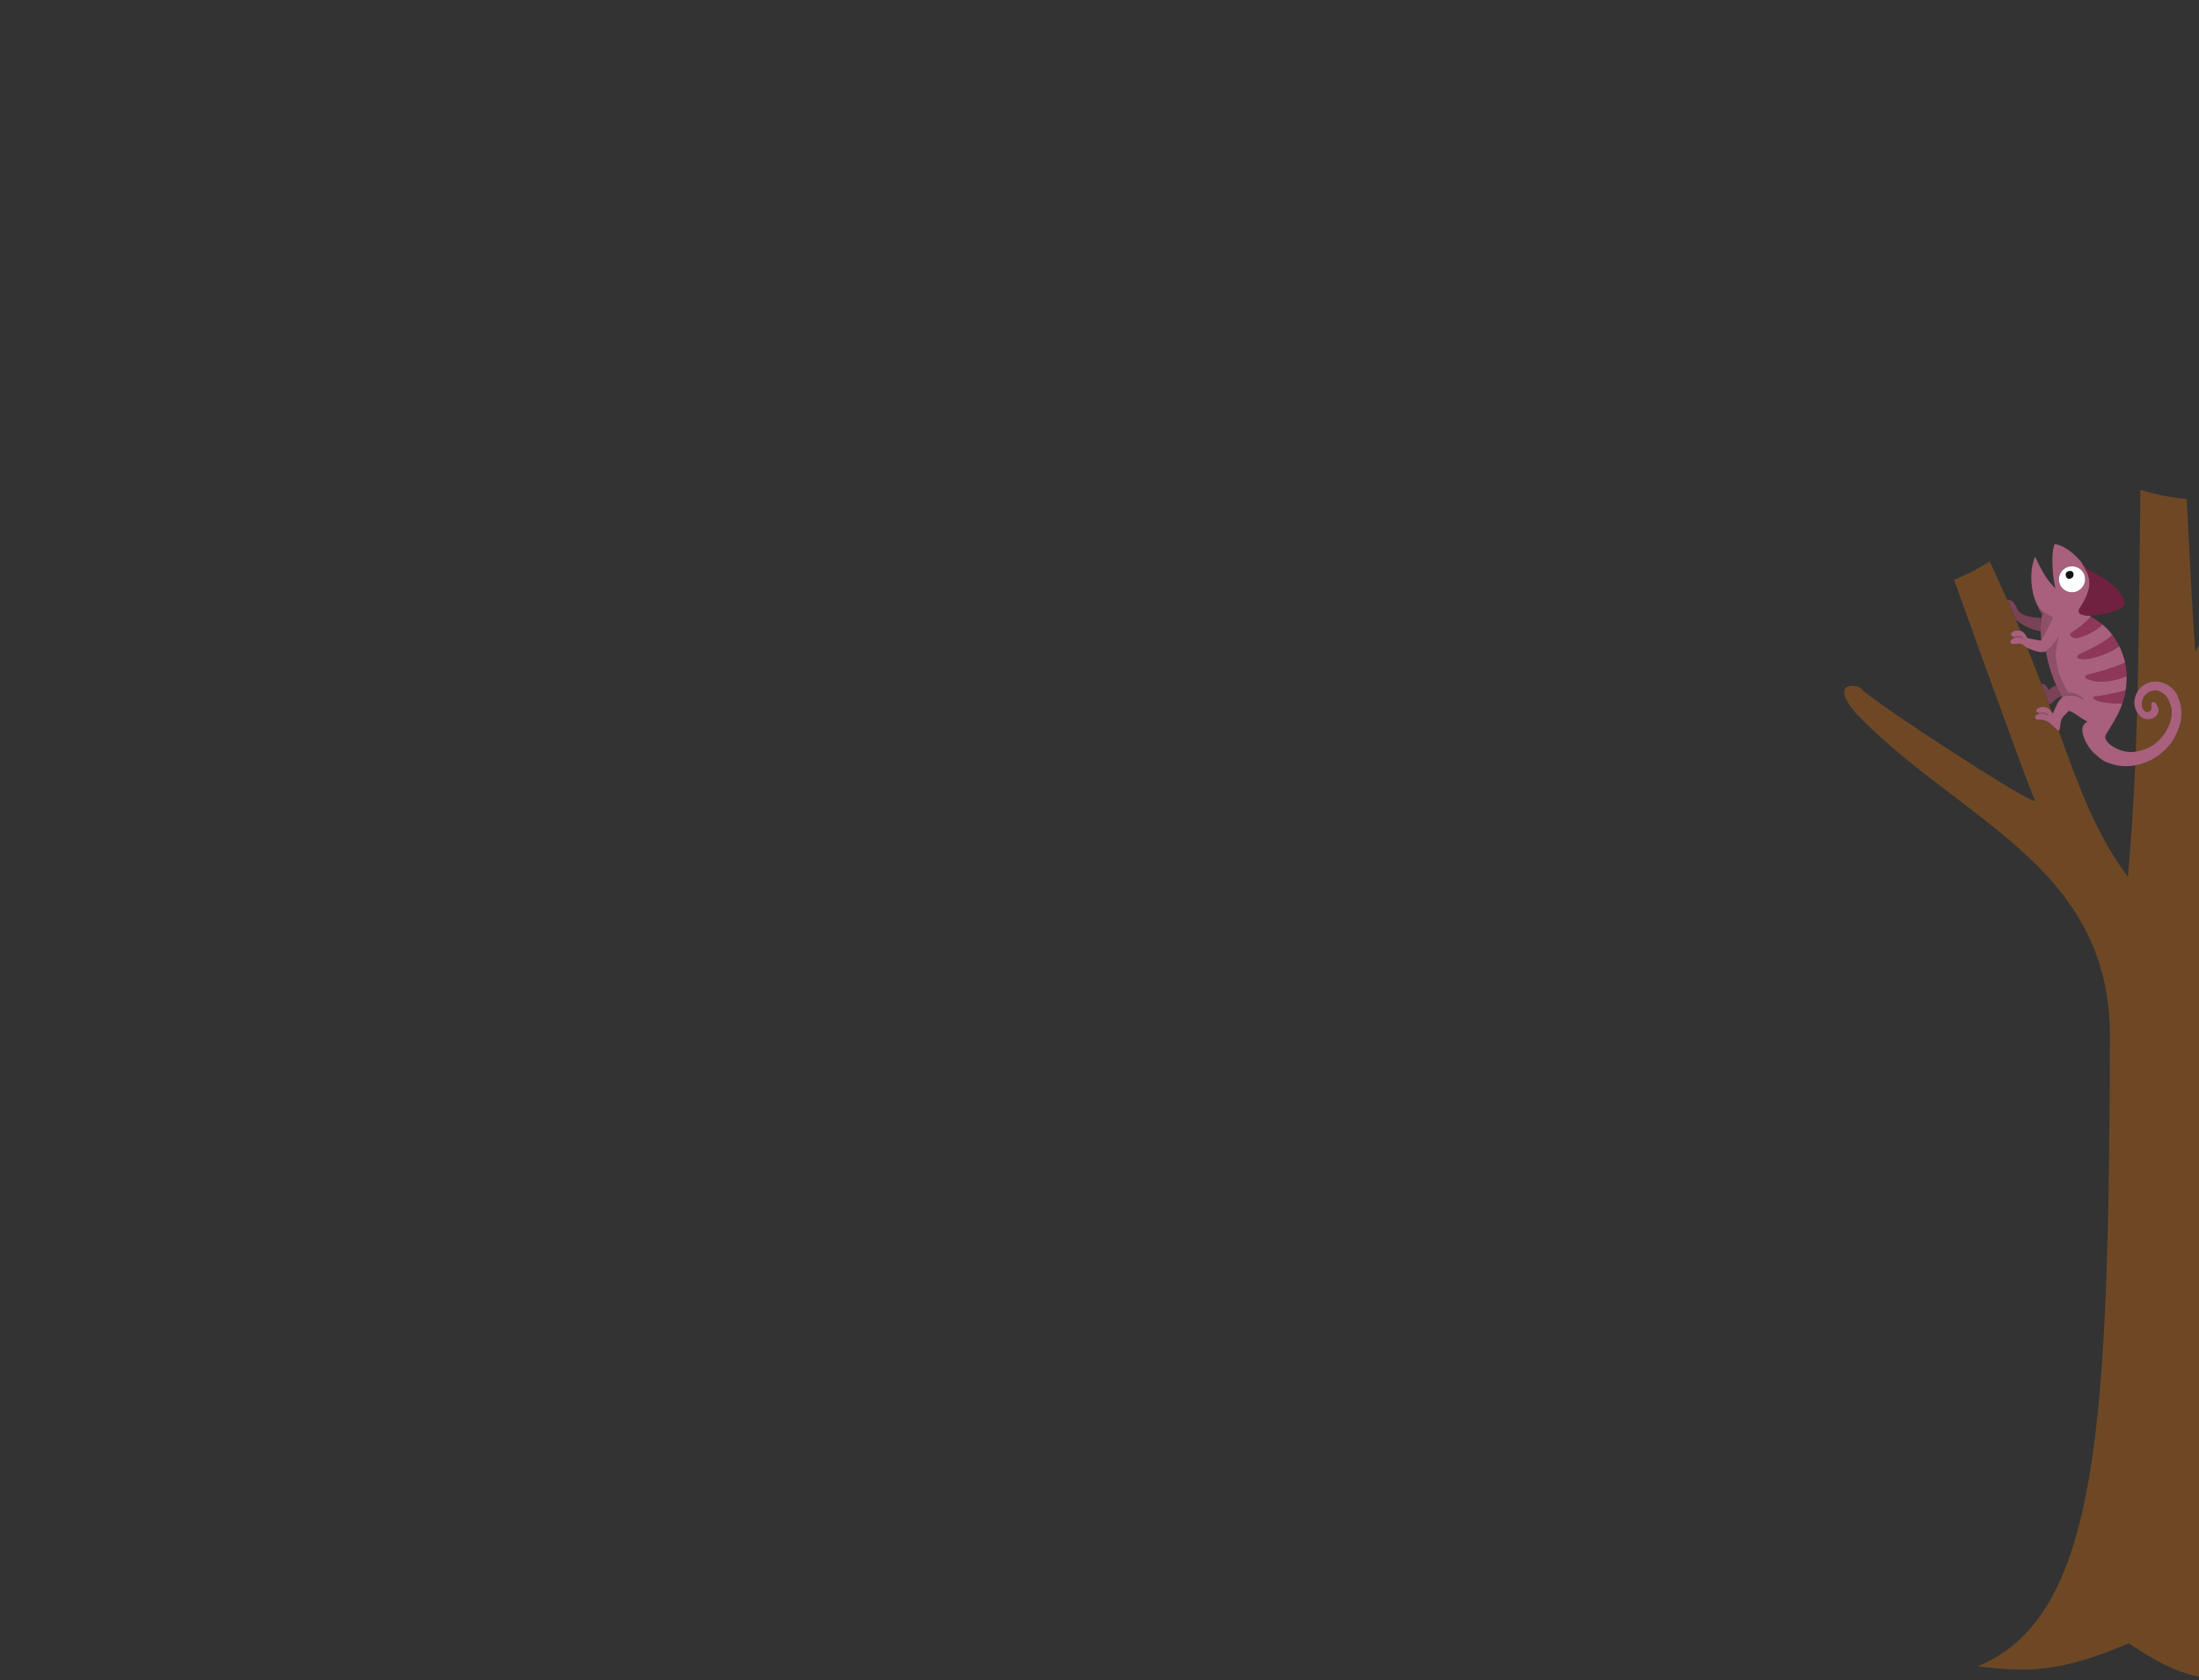 <svg width="1483" height="1133" viewBox="0 0 1483 1133" fill="none" xmlns="http://www.w3.org/2000/svg">
<rect x="0" y="0" width="1483" height="1133" fill="#333333" stroke="none"/>
<g clip-path="url(#clip0_33_42)">
<path d="M1381.78 465.345C1378.98 460.808 1378.31 461.214 1376.72 461.347C1377.04 462.21 1377.37 463.07 1377.69 463.928C1377.84 464.333 1377.99 464.738 1378.14 465.142C1379.38 468.441 1380.59 471.699 1381.78 474.89C1384.39 475.246 1384.22 471.834 1390.27 469.49C1389.16 467.723 1387.91 465.144 1386.66 462.213C1383.84 463.38 1383.5 463.539 1381.78 465.345Z" fill="#7A4257"/>
<path d="M1388.32 429.759C1386.11 432.971 1382.02 438.384 1379.65 439.305C1381.31 447.894 1383.24 454.16 1386.66 462.213C1387.91 465.144 1389.16 467.723 1390.27 469.49C1390.43 469.742 1390.59 469.977 1390.74 470.194C1392.34 468.932 1399.17 467.281 1405.62 472.303C1404.17 470.428 1399.95 466.803 1394.68 467.302C1386.69 453.975 1384.07 442.009 1388.32 429.759Z" fill="#904F68"/>
<path d="M1373.72 407.623C1373.82 407.902 1375.63 412.345 1377.35 414.088C1377.19 414.754 1377 415.7 1376.83 416.86C1376.49 419.159 1376.19 422.3 1376.23 425.768C1376.25 427.606 1376.36 429.536 1376.62 431.482C1379.25 426.795 1384.15 417.32 1384.26 416.792C1384.36 416.324 1383.4 415.799 1381.99 415.029C1379.49 413.667 1375.59 411.542 1373.72 407.623Z" fill="#904F68"/>
<path d="M1364.41 431.016C1363.07 429.037 1362.5 428.541 1359.15 429.275C1357.7 429.593 1356.81 429.197 1356.45 428.553C1357.04 429.74 1358.23 430.087 1358.75 430.112C1360.7 429.316 1362.48 429.23 1364.41 431.016Z" fill="#904F68"/>
<path d="M1424.46 428.052C1421.44 432.345 1407.07 439.072 1403.35 440.811C1403.09 440.933 1402.89 441.031 1402.74 441.101C1402.71 441.113 1402.69 441.124 1402.67 441.135C1402.58 441.178 1402.52 441.207 1402.49 441.222C1401.89 441.559 1398.98 443.759 1403.4 444.403C1410.81 445.482 1425.45 439.367 1429.15 435.635C1427.81 432.962 1426.23 430.402 1424.46 428.052Z" fill="#8F3759"/>
<path d="M1433.72 449.979C1433.59 448.968 1433.4 447.948 1433.18 446.926C1425.66 450.332 1411.77 454.256 1408.56 454.856C1405.36 455.455 1405.77 457.44 1408.79 458.302C1417 461.741 1429.14 458.213 1434.18 456.019C1434.15 453.962 1433.99 451.963 1433.72 449.979Z" fill="#8F3759"/>
<path d="M1433.53 465.591C1426.98 467.482 1414.82 469.704 1413.2 469.687C1411.59 469.669 1410.7 470.494 1413.22 472.01C1415.74 473.526 1424.15 474.761 1431.38 474.293C1432.38 471.389 1433.08 468.538 1433.53 465.591Z" fill="#8F3759"/>
<path fill-rule="evenodd" clip-rule="evenodd" d="M1358.33 434.393C1358.33 434.393 1358.32 434.393 1358.33 434.393Z" fill="#A8607C"/>
<path d="M1362.25 413.232C1359.52 410.536 1359.5 404.974 1353.77 404.43C1355.72 408.987 1357.6 413.451 1359.42 417.827C1359.44 417.886 1359.47 417.946 1359.49 418.005C1359.49 418.013 1359.5 418.02 1359.5 418.027C1367.05 423.69 1369.97 424.367 1376.23 425.768C1376.19 422.3 1376.49 419.159 1376.83 416.86C1370.85 416.605 1366.02 415.707 1362.25 413.232Z" fill="#7A4257"/>
<path d="M1614.32 538.558C1632.98 510.29 1654.78 470.674 1677.24 420.639C1668.52 417.411 1660.25 413.336 1652.56 408.522C1629.58 457.844 1610.36 498.229 1583.01 531.562C1561.11 558.242 1533.22 582.615 1491.99 609.185C1488.58 568.438 1488.84 542.605 1490.97 504.171C1491.27 498.641 1491.61 492.851 1491.99 486.717C1517.01 422.787 1532.01 382.267 1550.37 324.426C1541.74 328.258 1532.6 331.304 1523.06 333.463C1508.32 377.224 1496.87 410.444 1480.49 439.57C1478.5 411.752 1477.28 387.43 1475.68 355.452C1475.38 349.45 1475.07 343.178 1474.73 336.563C1463.91 335.56 1453.46 333.437 1443.52 330.326C1443.3 346.664 1443.12 362.186 1442.95 377.01L1442.95 377.054C1442.57 409.783 1442.23 439.11 1441.61 466.304C1442.38 465.017 1443.32 463.928 1444.51 462.927C1450.36 457.994 1459.04 458.617 1465.15 464.414C1467.14 466.325 1468.32 468.26 1469.54 471.645C1470 472.927 1470.51 474.61 1470.67 475.385C1471.25 478.326 1471.31 482.767 1470.83 485.75C1470.24 489.382 1468.38 494.281 1466.09 498.19C1462.68 504.006 1457.45 508.943 1450.96 512.436C1449.25 513.353 1444.88 515.047 1442.99 515.521C1441.98 515.772 1440.98 515.984 1439.99 516.156C1438.89 541.185 1437.33 565.608 1435.04 591.361C1413.74 562.767 1402.4 531.814 1388.32 492.798C1387.6 492.581 1386.72 491.707 1385.62 490.629C1383.17 488.208 1379.66 484.758 1374.67 485.412C1371.26 485.047 1372.52 482.485 1373.5 482.011C1374.45 481.552 1375.28 481.279 1376.05 481.166C1375.73 481.202 1374.94 480.948 1374.57 480.81L1374.55 480.803C1373.28 480.327 1372.24 478.852 1374.42 477.639C1376.4 476.538 1379.03 476.117 1381.45 477.794C1382.24 478.339 1383 479.105 1383.72 480.141C1383.08 478.407 1382.44 476.657 1381.78 474.89C1380.59 471.699 1379.38 468.441 1378.14 465.142C1374.78 456.218 1371.17 446.876 1367.25 437.063C1367.25 437.063 1366.78 436.925 1364.56 435.135C1363 433.877 1361.81 434.009 1359.45 434.273C1359.34 434.284 1359.24 434.296 1359.13 434.308C1359 434.323 1358.86 434.338 1358.72 434.352C1358.62 434.364 1358.51 434.375 1358.4 434.386C1358.39 434.388 1358.37 434.389 1358.36 434.39C1358.33 434.392 1358.31 434.394 1358.29 434.396C1358.26 434.399 1358.23 434.401 1358.2 434.403C1358.18 434.404 1358.15 434.405 1358.13 434.406C1358.11 434.407 1358.1 434.408 1358.08 434.409C1358.06 434.409 1358.05 434.41 1358.03 434.41C1358.01 434.411 1357.98 434.412 1357.95 434.412C1357.92 434.412 1357.89 434.412 1357.86 434.412C1355.52 434.389 1355.03 432.487 1356.68 431.199C1356.87 431.052 1357.08 430.913 1357.33 430.786C1357.81 430.531 1358.29 430.302 1358.75 430.112C1358.23 430.087 1357.04 429.74 1356.45 428.553C1355.99 427.707 1356.45 426.434 1357.8 425.783C1359.59 425.088 1361.16 424.956 1362.52 425.347C1361.53 422.935 1360.52 420.495 1359.5 418.027L1359.49 418.005L1359.42 417.827C1355.87 409.293 1351.86 400.537 1347.67 391.375C1345.76 387.191 1343.81 382.922 1341.84 378.55C1334.39 383.458 1326.35 387.647 1317.84 391.008C1327.37 417.716 1343.01 461.003 1354.93 493.615C1363.87 518.106 1370.95 537.049 1372.33 539.614C1373.92 542.565 1356.94 532.67 1335.43 519.13C1302.43 498.37 1258.77 469.039 1254.97 464.293C1252.67 461.419 1233.11 459.119 1251.52 480.967C1272.01 502.289 1295.15 519.884 1317.65 536.989L1318.24 537.436C1372.56 578.743 1422.96 617.35 1422.96 698.88C1422.02 958.654 1416.27 1089.83 1333.78 1123.78C1369.04 1128.09 1390.09 1127.54 1435.61 1108.26C1462.72 1126.32 1478.67 1133.42 1510.4 1132.98C1503.79 1119.41 1501.71 1113.19 1505.22 1108.26C1559.68 1127.61 1571.35 1127.32 1578.29 1118.61C1508.97 1089.49 1504.63 966.09 1499.47 741.428C1502.34 669.632 1521.01 649.532 1552.7 615.408C1569.66 597.156 1590.34 574.891 1614.32 538.558Z" fill="#6E4825"/>
<path d="M1375.69 480.922C1375.35 480.999 1374.95 480.95 1374.57 480.81C1374.94 480.948 1375.73 481.202 1376.05 481.166C1377.9 480.893 1379.45 481.536 1381.68 482.698C1381.55 482.588 1381.42 482.48 1381.3 482.376L1381.25 482.332C1379.86 481.146 1378.96 480.378 1375.69 480.922Z" fill="#904F68"/>
<path d="M1441.26 480.447C1441.01 489.47 1440.72 498.271 1440.38 506.901C1443.33 506.382 1447.07 505.232 1449.25 504.1C1453.94 501.674 1458.18 497.573 1460.93 492.798C1461.96 491.017 1463.29 487.98 1463.76 486.335C1464.67 483.138 1464.81 479.356 1464.14 476.547C1463.7 474.742 1462.29 471.527 1461.39 470.285C1459.26 467.319 1455.88 465.465 1452.93 465.658C1451.21 465.779 1449.1 466.644 1447.73 467.819C1446.42 468.935 1445.64 470.039 1445.02 471.629C1443.87 474.582 1444.34 477.709 1446.19 479.37C1447.02 480.094 1447.78 480.328 1448.7 480.118C1450.14 479.803 1451.15 478.431 1450.97 477.069C1450.65 474.575 1450.77 473.967 1451.64 473.484C1452.13 473.214 1452.27 473.207 1452.76 473.421C1453.69 473.846 1454.65 475.114 1455.32 476.832C1455.83 478.207 1455.87 478.371 1455.76 479.31C1455.49 481.747 1453.98 483.617 1451.49 484.58C1447.54 486.109 1443.61 484.472 1441.26 480.447Z" fill="#6E4825"/>
<path d="M1410.07 415.793C1407.25 419.699 1399.07 425.355 1397.42 426.478C1395.76 427.6 1395.4 428.946 1398.85 430.179C1402.31 431.413 1415.84 424.647 1417.69 421.038C1415.2 419.053 1412.3 417.085 1410.07 415.793Z" fill="#8F3759"/>
<path fill-rule="evenodd" clip-rule="evenodd" d="M1385.67 394.569C1385.81 395.269 1386.01 396.116 1386.17 396.789C1385.9 396.514 1385.63 396.24 1385.35 395.966C1384.55 395.145 1383.57 394.099 1382.85 393.253C1379.4 389.176 1376.72 384.442 1372.44 375.503C1368.97 383.353 1368.75 397.254 1373.72 407.623C1375.59 411.542 1379.49 413.667 1381.99 415.029C1383.4 415.799 1384.36 416.324 1384.26 416.792C1384.15 417.32 1379.25 426.795 1376.62 431.482L1376.36 432.063C1375.16 431.839 1374.23 431.68 1373.4 431.538C1371.5 431.214 1370.09 430.973 1367.07 430.224C1366.05 427.738 1364.66 426.115 1362.86 425.459C1362.75 425.418 1362.63 425.381 1362.52 425.347C1361.16 424.956 1359.59 425.088 1357.8 425.783C1356.45 426.434 1355.99 427.707 1356.45 428.553C1356.81 429.197 1357.7 429.593 1359.15 429.275C1362.5 428.541 1363.07 429.037 1364.41 431.016C1362.48 429.23 1360.7 429.316 1358.75 430.112C1358.29 430.302 1357.81 430.531 1357.33 430.786C1357.08 430.913 1356.87 431.052 1356.68 431.199C1355.03 432.487 1355.52 434.389 1357.86 434.412C1357.89 434.412 1357.92 434.412 1357.95 434.412C1357.98 434.412 1358.01 434.411 1358.03 434.41L1358.08 434.409L1358.13 434.406C1358.15 434.405 1358.18 434.404 1358.2 434.403C1358.23 434.401 1358.26 434.399 1358.29 434.396C1358.31 434.394 1358.33 434.392 1358.36 434.39L1358.4 434.386C1358.51 434.375 1358.62 434.364 1358.72 434.352C1358.86 434.338 1359 434.323 1359.13 434.308L1359.45 434.273C1361.81 434.009 1363 433.877 1364.56 435.135C1366.78 436.925 1367.25 437.063 1367.25 437.063C1373.37 439.431 1376.5 440.522 1379.65 439.305C1382.02 438.384 1386.11 432.971 1388.32 429.759C1384.07 442.009 1386.69 453.975 1394.68 467.302C1399.95 466.803 1404.17 470.428 1405.62 472.303C1399.17 467.281 1392.34 468.932 1390.74 470.194C1388.06 472.836 1387.13 474.707 1384.44 481.309C1384.21 480.887 1383.97 480.498 1383.72 480.141C1383 479.105 1382.24 478.339 1381.45 477.794C1379.03 476.117 1376.4 476.538 1374.42 477.639C1372.24 478.852 1373.28 480.327 1374.55 480.803L1374.57 480.81C1374.95 480.95 1375.35 480.999 1375.69 480.922C1378.96 480.378 1379.86 481.146 1381.25 482.332L1381.3 482.376C1381.42 482.48 1381.55 482.588 1381.68 482.698C1379.45 481.536 1377.9 480.893 1376.05 481.166C1375.28 481.279 1374.45 481.552 1373.5 482.011C1372.52 482.485 1371.26 485.047 1374.67 485.412C1379.66 484.758 1383.17 488.208 1385.62 490.629C1386.72 491.707 1387.6 492.581 1388.32 492.798C1389.07 492.589 1389.19 491.421 1389.35 489.858C1389.54 488.01 1389.78 485.611 1391.19 483.594C1391.69 482.954 1392.38 482.287 1393.02 481.662C1393.89 480.821 1394.67 480.055 1394.84 479.53C1395.05 479.576 1395.14 479.576 1395.25 479.577L1395.29 479.577L1395.3 479.577L1395.32 479.577L1395.34 479.578C1396.79 479.617 1399.13 481.201 1401.76 482.983C1403.7 484.298 1405.81 485.72 1407.83 486.71C1401 489.559 1405.56 499.745 1409.78 505.231C1410.52 506.194 1411.26 507.012 1411.91 507.62C1417.59 512.866 1419.35 513.643 1422.14 514.519C1427.47 516.73 1433.54 517.277 1439.99 516.156C1440.98 515.984 1441.98 515.772 1442.99 515.521C1444.88 515.047 1449.25 513.353 1450.96 512.436C1457.45 508.943 1462.68 504.006 1466.09 498.19C1468.38 494.281 1470.24 489.382 1470.83 485.75C1471.31 482.767 1471.25 478.326 1470.67 475.385C1470.51 474.61 1470 472.927 1469.54 471.645C1468.32 468.26 1467.14 466.325 1465.15 464.414C1459.04 458.617 1450.36 457.994 1444.51 462.927C1443.32 463.928 1442.38 465.017 1441.61 466.304C1441.32 466.783 1441.06 467.289 1440.82 467.828C1439.03 471.764 1438.96 475.567 1440.61 479.201C1440.81 479.639 1441.03 480.054 1441.26 480.447C1443.61 484.472 1447.54 486.109 1451.49 484.58C1453.98 483.617 1455.49 481.747 1455.76 479.31C1455.87 478.371 1455.83 478.207 1455.32 476.832C1454.65 475.114 1453.69 473.846 1452.76 473.421C1452.27 473.207 1452.13 473.214 1451.64 473.484C1450.77 473.967 1450.65 474.575 1450.97 477.069C1451.15 478.431 1450.14 479.803 1448.7 480.118C1447.78 480.328 1447.02 480.094 1446.19 479.37C1444.34 477.709 1443.87 474.582 1445.02 471.629C1445.64 470.039 1446.42 468.935 1447.73 467.819C1449.1 466.644 1451.21 465.779 1452.93 465.658C1455.88 465.465 1459.26 467.319 1461.39 470.285C1462.29 471.527 1463.7 474.742 1464.14 476.547C1464.81 479.356 1464.67 483.138 1463.76 486.335C1463.29 487.98 1461.96 491.017 1460.93 492.798C1458.18 497.573 1453.94 501.674 1449.25 504.1C1447.07 505.232 1443.33 506.382 1440.38 506.901C1439.55 507.047 1438.77 507.144 1438.12 507.175C1433.68 507.383 1428.67 505.949 1424.58 503.275C1421.75 501.433 1420.03 499.273 1419.77 497.25C1419.66 496.345 1420.17 495.329 1422.71 491.356C1426.81 484.925 1429.58 479.524 1431.38 474.293C1424.15 474.761 1415.74 473.526 1413.22 472.01C1410.7 470.494 1411.59 469.669 1413.2 469.687C1414.82 469.704 1426.98 467.482 1433.53 465.591C1433.68 464.623 1433.8 463.646 1433.89 462.653C1434.12 460.348 1434.22 458.152 1434.18 456.019C1429.14 458.213 1417 461.741 1408.79 458.302C1405.77 457.44 1405.36 455.455 1408.56 454.856C1411.77 454.256 1425.66 450.332 1433.18 446.926C1432.36 443.12 1430.98 439.274 1429.15 435.635C1425.45 439.367 1410.81 445.482 1403.4 444.403C1398.98 443.759 1401.89 441.559 1402.49 441.222C1402.52 441.207 1402.58 441.178 1402.67 441.135L1402.74 441.101C1402.89 441.031 1403.09 440.933 1403.35 440.811C1407.07 439.072 1421.44 432.345 1424.46 428.052C1423.41 426.656 1422.3 425.335 1421.12 424.109C1420.2 423.146 1419 422.089 1417.69 421.038C1415.84 424.647 1402.31 431.413 1398.85 430.179C1395.4 428.946 1395.76 427.6 1397.42 426.478C1399.07 425.355 1407.25 419.699 1410.07 415.793C1409.52 415.492 1409.24 415.326 1409.02 415.195L1408.98 415.174C1407.64 415.207 1406.63 415.15 1406.21 414.987C1402.94 414.403 1401.75 413.684 1402.04 411.522C1402.07 411.317 1402.11 411.099 1402.17 410.867C1412.54 395.175 1409.96 389.074 1403.42 378.807C1399.35 374.022 1394.92 370.441 1390.56 368.4C1389.05 367.684 1386.91 367.023 1386.13 367.013C1385.59 367.002 1385.59 367.022 1385.33 367.753C1383.56 372.871 1383.76 384.583 1385.67 394.569ZM1389.14 393.969C1390.95 398.462 1396.08 400.631 1400.61 398.815C1405.15 396.999 1407.36 391.884 1405.56 387.392C1403.76 382.899 1398.62 380.73 1394.09 382.546C1389.56 384.362 1387.34 389.477 1389.14 393.969Z" fill="#A8607C"/>
<path d="M1408.98 415.174C1411.42 415.113 1414.95 414.752 1417.98 414.191C1421.4 413.565 1423.74 412.951 1426.59 411.923C1430.21 410.615 1431.9 409.423 1432.44 407.801C1432.86 406.585 1432.73 405.715 1431.86 403.565C1430.6 400.47 1428.66 397.937 1425.23 394.843C1422.35 392.267 1419.51 390.386 1414.68 387.869C1408.84 384.819 1407.55 383.818 1403.95 379.448C1403.78 379.232 1403.6 379.019 1403.42 378.807C1409.96 389.074 1412.54 395.175 1402.17 410.867C1402.11 411.099 1402.07 411.317 1402.04 411.522C1401.75 413.684 1402.94 414.403 1406.21 414.987C1406.63 415.15 1407.64 415.207 1408.98 415.174Z" fill="#712140"/>
<path fill-rule="evenodd" clip-rule="evenodd" d="M1394.84 479.53C1394.86 479.536 1394.88 479.54 1394.9 479.544C1394.94 479.552 1394.98 479.558 1395.01 479.562C1395.06 479.57 1395.11 479.574 1395.15 479.575C1395.18 479.577 1395.22 479.577 1395.25 479.577C1395.14 479.576 1395.05 479.576 1394.84 479.53Z" fill="#557129"/>
<path d="M1397.61 385.502C1396.83 384.798 1395.02 384.878 1393.96 385.657C1392.97 386.409 1392.78 388.02 1393.51 389.277C1394.16 390.373 1395.24 390.664 1396.62 390.112C1397.72 389.672 1398.34 388.842 1398.41 387.718C1398.45 386.7 1398.22 386.035 1397.61 385.502Z" fill="#141311"/>
<path fill-rule="evenodd" clip-rule="evenodd" d="M1389.14 393.969C1390.95 398.462 1396.08 400.631 1400.61 398.815C1405.15 396.999 1407.36 391.884 1405.56 387.392C1403.76 382.899 1398.62 380.73 1394.09 382.546C1389.56 384.362 1387.34 389.477 1389.14 393.969ZM1393.96 385.657C1395.02 384.878 1396.83 384.798 1397.61 385.502C1398.22 386.035 1398.45 386.7 1398.41 387.718C1398.34 388.842 1397.72 389.672 1396.62 390.112C1395.24 390.664 1394.16 390.373 1393.51 389.277C1392.78 388.02 1392.97 386.409 1393.96 385.657Z" fill="#FEFEFF"/>
</g>
<defs>
<clipPath id="clip0_33_42">
<rect width="1483" height="1133" fill="white"/>
</clipPath>
</defs>
</svg>
